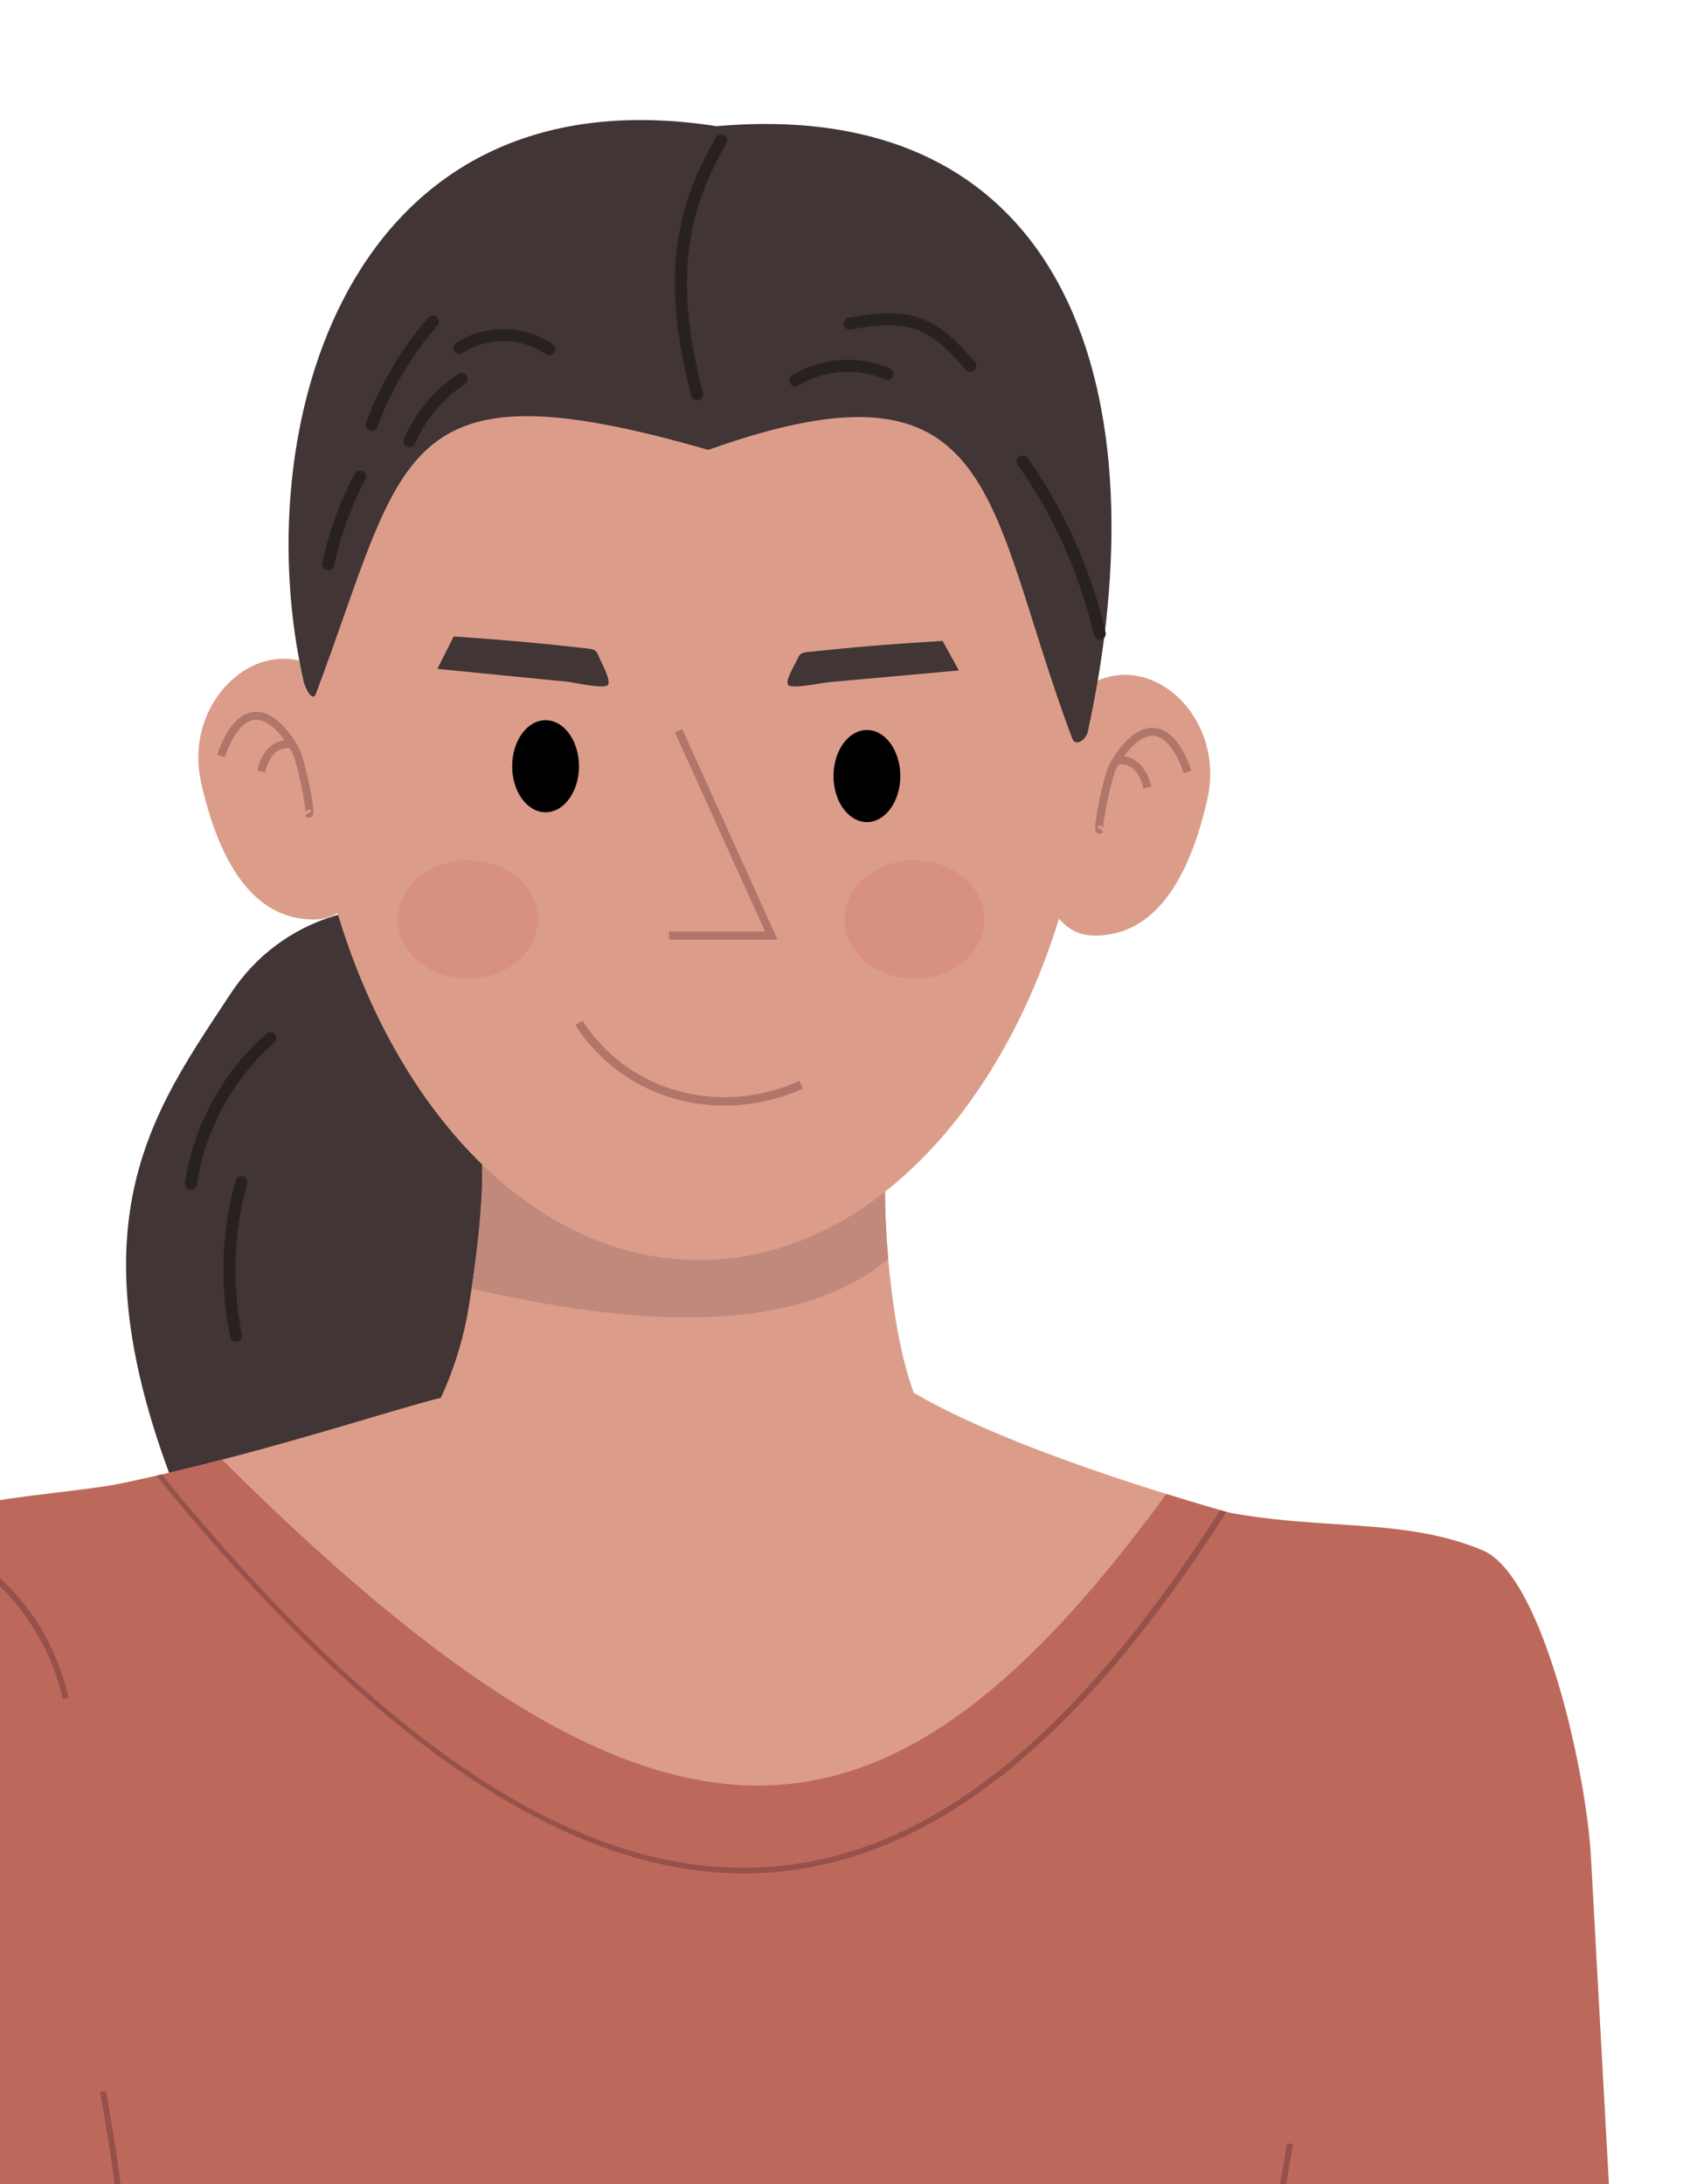 <?xml version="1.0" encoding="UTF-8"?>
<svg id="Layer_2" data-name="Layer 2" xmlns="http://www.w3.org/2000/svg" xmlns:xlink="http://www.w3.org/1999/xlink" viewBox="0 0 842.69 1089.14">
  <defs>
    <style>
      .cls-1 {
        fill: #282122;
      }

      .cls-2 {
        fill: #bc695b;
      }

      .cls-3 {
        fill: #c1897c;
      }

      .cls-4 {
        fill: none;
      }

      .cls-5 {
        clip-path: url(#clippath-1);
      }

      .cls-6 {
        fill: #d89180;
      }

      .cls-7 {
        fill: #db9d8a;
      }

      .cls-8 {
        fill: #96524a;
      }

      .cls-9 {
        fill: #af7669;
      }

      .cls-10 {
        clip-path: url(#clippath-2);
      }

      .cls-11 {
        clip-path: url(#clippath);
      }

      .cls-12 {
        fill: #413536;
      }
    </style>
    <clipPath id="clippath">
      <rect class="cls-4" width="842.69" height="1089.14"/>
    </clipPath>
    <clipPath id="clippath-1">
      <path class="cls-7" d="M236.28,555.03c6.88,16.1,4.74,51-2.41,95.92-7.65,48.07-33.46,80.37-45.5,93.72,12.38,11.57,61.67,54.91,141.37,61.08,88,6.81,148.87-51.81,161.13-60.96-11.59-13.26-34.94-24.92-44.69-89.53-4.95-32.79-6-63.92-3.86-92.62-23.82-49.49-52.05-77.21-108.34-74.33-73.19,3.75-95.49,63.06-97.69,66.72Z"/>
    </clipPath>
    <clipPath id="clippath-2">
      <path class="cls-7" d="M628.04,1004.24l72.23-227.39c-97.6-22.44-197.34-54.29-244.7-82.38l-230.49,1.45c-26.11,4.59-149.71,49.52-245.24,55.63l59.76,319.24,6.4,334.49,633.49,11.91-51.46-412.94Z"/>
    </clipPath>
  </defs>
  <g id="_1_500xA0_1_500_px_Logo_1" data-name="1 500xA0 1 500 px Logo 1">
    <g class="cls-11">
      <g>
        <g>
          <g>
            <path class="cls-12" d="M115.2,495.19c-43.97,66.83-92.81,129.57,2.54,313.69,103.03,46.41,137.85,1.63,189.78-213.43,17.02-70.48-37.43-152.96-109.78-148.19l-31.31,9.56c-21.03,6.42-39.14,20-51.22,38.37Z"/>
            <path class="cls-1" d="M95.22,593.3c-.14,0-.29-.01-.44-.03-1.64-.24-2.78-1.76-2.54-3.4,4.13-28.43,18.93-55.55,40.6-74.41,1.25-1.09,3.14-.96,4.23.29,1.09,1.25.96,3.15-.29,4.23-20.6,17.93-34.67,43.72-38.6,70.74-.22,1.49-1.5,2.57-2.96,2.57Z"/>
            <path class="cls-1" d="M117.69,669.04c-1.4,0-2.65-.98-2.94-2.4-5.23-25.69-4.31-52.62,2.67-77.89.44-1.6,2.1-2.54,3.69-2.09,1.6.44,2.54,2.09,2.09,3.69-6.72,24.36-7.61,50.33-2.57,75.1.33,1.62-.72,3.21-2.34,3.54-.2.04-.4.06-.6.06Z"/>
          </g>
          <g>
            <path class="cls-7" d="M236.28,555.03c6.88,16.1,4.74,51-2.41,95.92-7.65,48.07-33.46,80.37-45.5,93.72,12.38,11.57,61.67,54.91,141.37,61.08,88,6.81,148.87-51.81,161.13-60.96-11.59-13.26-34.94-24.92-44.69-89.53-4.95-32.79-6-63.92-3.86-92.62-23.82-49.49-52.05-77.21-108.34-74.33-73.19,3.75-95.49,63.06-97.69,66.72Z"/>
            <g class="cls-5">
              <path class="cls-3" d="M470.16,592.29c-35.73,76.36-136.39,74.16-241.16,48.83,3.63-27.94-5.81-59.86-20.96-91.01l263.41,21.62"/>
            </g>
          </g>
          <path class="cls-7" d="M151.44,337.46c0,160.67,88.27,290.92,197.17,290.92,108.89,0,197.17-130.25,197.17-290.92,0-160.67-86.37-251.98-195.26-251.98-108.89,0-199.07,91.31-199.07,251.98Z"/>
          <ellipse cx="432.27" cy="386.99" rx="16.66" ry="22.96"/>
          <ellipse cx="272.04" cy="382.1" rx="16.66" ry="22.96"/>
          <g>
            <polyline class="cls-7" points="338.36 364.39 384.61 466.55 333.62 466.55"/>
            <polygon class="cls-9" points="387.71 468.55 333.62 468.55 333.62 464.55 381.51 464.55 336.54 365.22 340.18 363.57 387.71 468.55"/>
          </g>
          <path class="cls-12" d="M298.4,326.97c-.36-.96-.76-1.98-1.8-2.63-.96-.6-2.27-.77-3.51-.91-22.18-2.58-44.49-4.59-66.87-6.02-2.71,5.38-5.43,10.76-8.14,16.14,21.62,2.14,43.24,4.28,64.86,6.42,3.41.34,17.63,3.67,20.04,1.73,2.29-1.85-3.66-12.29-4.57-14.73Z"/>
          <path class="cls-12" d="M397.81,328.32c.36-.88.76-1.81,1.8-2.4.96-.54,2.27-.7,3.51-.83,22.18-2.36,44.49-4.19,66.87-5.49,2.71,4.91,5.43,9.82,8.14,14.73-21.62,1.95-43.24,3.91-64.86,5.86-3.41.31-17.63,3.35-20.04,1.58s3.66-11.22,4.57-13.44Z"/>
          <ellipse class="cls-6" cx="455.96" cy="458.54" rx="34.9" ry="29.59"/>
          <ellipse class="cls-6" cx="233.33" cy="458.54" rx="34.9" ry="29.59"/>
          <path class="cls-7" d="M186.76,390.51c0,34.25-5.2,68.02-30.3,68.02-25.11,0-45.19-19.84-56.11-67.92-7.59-33.4,15.85-62.12,40.96-62.12,25.11,0,45.46,27.76,45.46,62.01Z"/>
          <g>
            <path class="cls-7" d="M153.75,405.51c2.16,3.01-2.98-24.69-6.45-31.64-2.09-3.75-11.04-19.05-21.74-16.69-8.95,1.97-13.82,15.15-15.35,19.76"/>
            <path class="cls-9" d="M154.02,407.73c-.65,0-1.35-.3-1.9-1.06l3.25-2.33c-.25-.35-.97-.75-1.79-.55-.89.21-1.28.95-1.33,1.27.37-2.41-3.75-24.31-6.74-30.29-2.29-4.1-10.61-17.6-19.52-15.63-5.33,1.17-10.39,7.9-13.88,18.44l-3.8-1.26c2.32-7,7.59-19.05,16.81-21.09,11.28-2.49,20.49,11.53,23.91,17.67,2.29,4.58,4.61,15.45,5.26,18.67,2.96,14.56,1.96,15.17.81,15.87-.31.19-.69.3-1.09.3Z"/>
          </g>
          <g>
            <path class="cls-7" d="M130.22,384.72c2.41-9.89,7.57-14.41,15.49-13.55"/>
            <path class="cls-9" d="M132.16,385.2l-3.89-.95c3.33-13.67,11.43-15.74,17.65-15.07l-.43,3.98c-4.35-.47-10.46.26-13.33,12.04Z"/>
          </g>
          <path class="cls-7" d="M515.6,398.53c0,34.25,5.2,68.02,30.3,68.02,25.11,0,45.19-19.84,56.11-67.92,7.59-33.4-15.85-62.12-40.96-62.12-25.11,0-45.46,27.76-45.46,62.01Z"/>
          <g>
            <path class="cls-7" d="M548.61,413.52c-2.16,3.01,2.98-24.69,6.45-31.64,2.09-3.75,11.04-19.05,21.74-16.69,8.95,1.97,13.82,15.15,15.35,19.76"/>
            <path class="cls-9" d="M548.34,415.75c-.4,0-.78-.11-1.09-.3-1.16-.7-2.15-1.3.81-15.87.66-3.22,2.97-14.09,5.22-18.59,3.47-6.22,12.65-20.24,23.96-17.75,9.23,2.03,14.5,14.08,16.81,21.09l-3.8,1.26c-3.49-10.54-8.55-17.26-13.88-18.44-8.92-1.96-17.23,11.53-19.56,15.71-2.95,5.9-7.07,27.8-6.7,30.21-.05-.32-.44-1.06-1.33-1.27-.82-.2-1.54.2-1.79.55l3.25,2.33c-.55.76-1.25,1.06-1.9,1.06Z"/>
          </g>
          <g>
            <path class="cls-7" d="M572.14,392.74c-2.41-9.89-7.57-14.41-15.49-13.55"/>
            <path class="cls-9" d="M570.2,393.22c-2.87-11.77-8.98-12.51-13.33-12.04l-.43-3.98c6.21-.67,14.31,1.4,17.65,15.07l-3.89.95Z"/>
          </g>
          <path class="cls-12" d="M353.16,224.35c146.65-52.35,137.61,27.4,181.53,143.99,1.59,4.22,6.85.55,7.71-3.39,36.84-168.38-9.04-317.45-185.06-302.02-185.73-28.91-234.41,152.66-205.9,276.93.8,3.5,4.42,10.53,6.08,6.1,44.81-119.36,39.46-166.74,195.63-121.61Z"/>
          <path class="cls-1" d="M347.63,199.57c-1.33,0-2.55-.89-2.9-2.24-13.93-53.08-10.38-90.39,12.25-128.77.84-1.43,2.68-1.9,4.11-1.06,1.43.84,1.9,2.68,1.06,4.11-21.73,36.85-25.1,72.83-11.62,124.2.42,1.6-.54,3.24-2.14,3.66-.26.07-.51.1-.76.1Z"/>
          <path class="cls-1" d="M483.85,185.42c-.83,0-1.65-.34-2.25-1.01-6.58-7.42-14.04-15.82-23.39-19.6-10.76-4.35-23.15-2.33-34.07-.54-1.63.27-3.18-.84-3.44-2.48-.27-1.64.84-3.18,2.48-3.44,11.12-1.82,24.97-4.07,37.28.9,10.65,4.3,18.61,13.27,25.63,21.18,1.1,1.24.99,3.14-.25,4.24-.57.51-1.28.76-1.99.76Z"/>
          <path class="cls-1" d="M273.89,177.09c-.58,0-1.17-.17-1.69-.52-12.33-8.44-29.01-8.64-41.52-.51-1.39.9-3.25.51-4.15-.88-.9-1.39-.51-3.25.88-4.15,14.52-9.43,33.88-9.2,48.18.59,1.37.94,1.72,2.8.78,4.17-.58.85-1.52,1.31-2.48,1.31Z"/>
          <path class="cls-1" d="M163.68,284.27c-.21,0-.42-.02-.63-.07-1.62-.35-2.65-1.94-2.31-3.56,3.33-15.54,8.75-30.46,16.13-44.35.78-1.46,2.6-2.02,4.06-1.24,1.46.78,2.02,2.59,1.24,4.06-7.12,13.4-12.36,27.8-15.57,42.79-.3,1.41-1.55,2.37-2.93,2.37Z"/>
          <path class="cls-1" d="M204.21,223.05c-.4,0-.8-.08-1.19-.25-1.52-.66-2.22-2.42-1.56-3.94,5.74-13.26,15.39-24.78,27.17-32.43,1.39-.9,3.25-.51,4.15.88.9,1.39.51,3.25-.88,4.15-10.8,7.01-19.65,17.59-24.93,29.78-.49,1.13-1.59,1.81-2.75,1.81Z"/>
          <path class="cls-1" d="M185.31,214.87c-.35,0-.7-.06-1.04-.19-1.55-.57-2.35-2.3-1.78-3.85,7.09-19.21,17.86-37.35,31.14-52.46,1.09-1.24,2.99-1.37,4.23-.27,1.24,1.09,1.37,2.99.27,4.23-12.8,14.57-23.18,32.06-30.02,50.58-.45,1.21-1.59,1.96-2.81,1.96Z"/>
          <path class="cls-1" d="M396.54,192.68c-1.01,0-2-.51-2.56-1.43-.87-1.41-.42-3.26.99-4.13,14.53-8.9,33.19-10.2,48.71-3.4,1.52.67,2.21,2.43,1.54,3.95-.66,1.52-2.43,2.21-3.95,1.54-13.75-6.03-30.29-4.87-43.17,3.02-.49.3-1.03.44-1.56.44Z"/>
          <path class="cls-1" d="M548.38,319.06c-1.37,0-2.6-.94-2.92-2.33-7.02-30.43-20.14-59.75-37.93-84.81-.96-1.35-.64-3.22.71-4.18,1.35-.96,3.22-.64,4.18.71,18.24,25.69,31.68,55.75,38.88,86.94.37,1.61-.63,3.23-2.25,3.6-.23.05-.45.08-.68.08Z"/>
          <g>
            <path class="cls-7" d="M399.52,540.87c-5.51,2.57-30.19,13.39-60.6,5.54-32.52-8.39-47.48-31.9-50.21-36.4"/>
            <path class="cls-9" d="M361.13,551.32c-7.06,0-14.7-.81-22.73-2.88-31.65-8.17-47.4-30.64-51.48-37.33l3.57-2.18c3.87,6.35,18.83,27.69,48.95,35.46,27.67,7.14,50.62-1.4,59.2-5.41l1.77,3.79c-6.5,3.03-20.87,8.55-39.28,8.55Z"/>
          </g>
        </g>
        <g>
          <path class="cls-7" d="M628.04,1004.24l72.23-227.39c-97.6-22.44-197.34-54.29-244.7-82.38l-230.49,1.45c-26.11,4.59-149.71,49.52-245.24,55.63l59.76,319.24,6.4,334.49,633.49,11.91-51.46-412.94Z"/>
          <g class="cls-10">
            <path class="cls-2" d="M584.43,741.07c-142.04,196.4-253.28,206.37-474.24-13.74-46.76-6.67-137.14.93-171.82,57.15-67.62,109.59-47.88,390.22,13,643.76h838.01s-24.45-586.85-24.45-586.85c-.79-58.99-70.37-82.81-164.77-91.28"/>
          </g>
        </g>
        <path class="cls-2" d="M-44.85,760.19c-30.07,12.55-51.84,110.94-54.07,153.3-.68,12.84-22.85,416.42-22.85,416.42-2.47,44.88,24.6,82.64,57.93,80.82l106.33-5.8c31.88-1.74,56.2-39.12,53.34-81.99l-25-375.34,39.9-219.71c-63.51,20.74-108.68,12.72-155.59,32.3Z"/>
        <path class="cls-2" d="M739.25,773.06c30.07,12.55,51.84,110.94,54.07,153.3.68,12.84,22.85,416.42,22.85,416.42,2.47,44.88-24.6,82.64-57.93,80.82l-106.33-5.8c-31.88-1.74-56.2-39.12-53.34-81.99l25-375.34-42.84-214.3c63.51,20.74,111.62,7.31,158.54,26.9Z"/>
        <path class="cls-8" d="M370.85,934.22c-88.21,0-184.24-64.78-292.88-198.31l2.71-.63c112.24,137.96,210.18,201.02,300.24,195.83,79.85-4.6,153.15-61.43,227.54-178.04l3.11.9c-74.91,117.43-149.67,175.3-230.48,179.95-3.4.2-6.81.29-10.24.29Z"/>
        <path class="cls-8" d="M65.66,1186.5l-3-.1c1.35-42.22-2.84-89.06-12.8-143.19l2.95-.54c10,54.35,14.2,101.39,12.84,143.83Z"/>
        <path class="cls-8" d="M31.26,847.24c-7-30.91-26.96-58.15-52.09-71.09l1.37-2.67c26.29,13.54,46.35,40.86,53.65,73.09l-2.93.66Z"/>
        <path class="cls-8" d="M629,1212.62c-1.36-42.43,2.84-89.48,12.84-143.83l2.95.54c-9.96,54.14-14.14,100.98-12.79,143.19l-3,.1Z"/>
      </g>
    </g>
  </g>
</svg>
